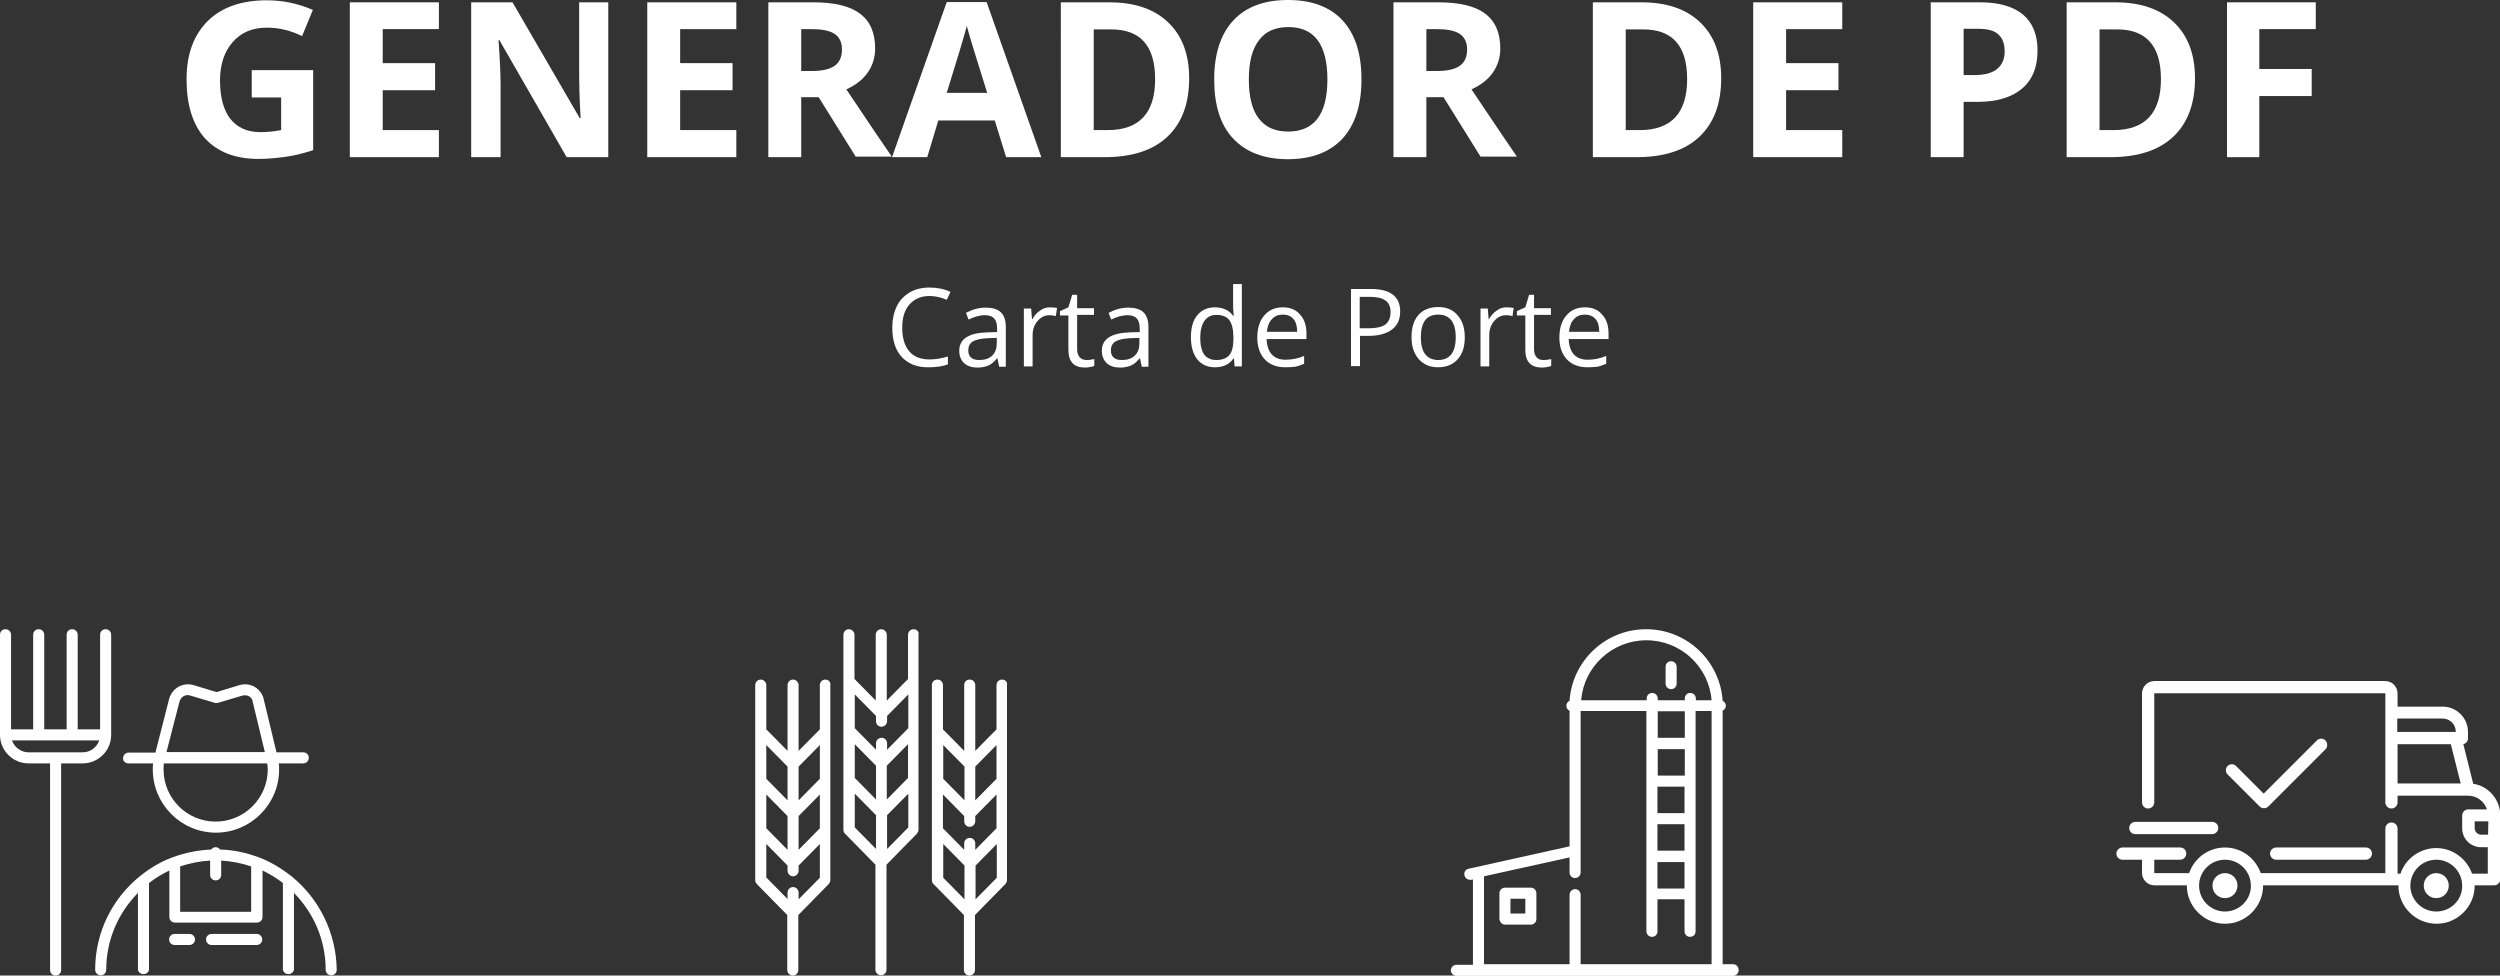 <?xml version="1.0" encoding="utf-8"?>
<!-- Generator: Adobe Illustrator 22.1.0, SVG Export Plug-In . SVG Version: 6.00 Build 0)  -->
<svg version="1.1" id="Capa_1" xmlns="http://www.w3.org/2000/svg" xmlns:xlink="http://www.w3.org/1999/xlink" x="0px" y="0px"
	 viewBox="0 0 859 335.2" style="enable-background:new 0 0 859 335.2;" xml:space="preserve">
<rect x="0" y="0" width="859" height="335.2" fill="#333333" stroke="none"/>
<style type="text/css">
	.st0{fill:#FFFFFF;}
</style>
<g>
	<g>
		<path class="st0" d="M86.5,24.1h21.1v27.5c-3.4,1.1-6.6,1.9-9.6,2.3c-3,0.4-6.1,0.7-9.2,0.7c-8,0-14.1-2.4-18.4-7.1
			c-4.2-4.7-6.3-11.5-6.3-20.3c0-8.6,2.5-15.3,7.4-20.1C76.2,2.5,83,0.1,91.7,0.1c5.5,0,10.7,1.1,15.8,3.3l-3.7,9
			c-3.9-1.9-7.9-2.9-12.1-2.9c-4.9,0-8.8,1.6-11.7,4.9c-2.9,3.3-4.4,7.7-4.4,13.2c0,5.8,1.2,10.2,3.5,13.2c2.4,3,5.8,4.6,10.3,4.6
			c2.3,0,4.7-0.2,7.2-0.7V33.5H86.5V24.1z"/>
		<path class="st0" d="M150.8,54h-30.6V0.8h30.6v9.2h-19.3v11.7h18V31h-18v13.7h19.3V54z"/>
		<path class="st0" d="M209,54h-14.3l-23.1-40.2h-0.3c0.5,7.1,0.7,12.2,0.7,15.2v25h-10.1V0.8h14.2l23.1,39.8h0.3
			c-0.4-6.9-0.5-11.8-0.5-14.6V0.8H209V54z"/>
		<path class="st0" d="M253,54h-30.6V0.8H253v9.2h-19.3v11.7h18V31h-18v13.7H253V54z"/>
		<path class="st0" d="M275.3,33.6V54h-11.3V0.8h15.5c7.2,0,12.6,1.3,16,3.9c3.5,2.6,5.2,6.6,5.2,12c0,3.1-0.9,5.9-2.6,8.3
			c-1.7,2.4-4.2,4.3-7.3,5.7c8,11.9,13.2,19.7,15.6,23.1H294l-12.7-20.4H275.3z M275.3,24.4h3.6c3.6,0,6.2-0.6,7.9-1.8
			c1.7-1.2,2.5-3.1,2.5-5.6c0-2.5-0.9-4.3-2.6-5.4c-1.7-1.1-4.4-1.6-8-1.6h-3.4V24.4z"/>
		<path class="st0" d="M345.7,54l-3.9-12.6h-19.4L318.6,54h-12.1l18.8-53.3H339L357.8,54H345.7z M339.2,31.9
			c-3.6-11.5-5.6-17.9-6-19.4c-0.4-1.5-0.8-2.7-1-3.6c-0.8,3.1-3.1,10.8-6.9,23H339.2z"/>
		<path class="st0" d="M408.6,26.9c0,8.7-2.5,15.4-7.5,20.1c-5,4.7-12.2,7-21.6,7h-15V0.8h16.7c8.7,0,15.4,2.3,20.2,6.9
			C406.2,12.3,408.6,18.7,408.6,26.9z M396.9,27.2c0-11.4-5-17.1-15.1-17.1h-6v34.6h4.8C391.5,44.7,396.9,38.8,396.9,27.2z"/>
		<path class="st0" d="M467.8,27.3c0,8.8-2.2,15.6-6.5,20.3c-4.4,4.7-10.6,7.1-18.8,7.1c-8.1,0-14.4-2.4-18.8-7.1
			c-4.4-4.7-6.5-11.5-6.5-20.3c0-8.8,2.2-15.6,6.6-20.3c4.4-4.7,10.6-7,18.8-7s14.4,2.4,18.7,7C465.7,11.8,467.8,18.5,467.8,27.3z
			 M429.1,27.3c0,5.9,1.1,10.4,3.4,13.4s5.6,4.5,10.1,4.5c9,0,13.5-6,13.5-17.9c0-12-4.5-18-13.4-18c-4.5,0-7.9,1.5-10.1,4.5
			C430.2,16.9,429.1,21.4,429.1,27.3z"/>
		<path class="st0" d="M490.1,33.6V54h-11.3V0.8h15.5c7.2,0,12.6,1.3,16,3.9c3.5,2.6,5.2,6.6,5.2,12c0,3.1-0.9,5.9-2.6,8.3
			c-1.7,2.4-4.2,4.3-7.3,5.7c8,11.9,13.2,19.7,15.6,23.1h-12.5l-12.7-20.4H490.1z M490.1,24.4h3.6c3.6,0,6.2-0.6,7.9-1.8
			c1.7-1.2,2.5-3.1,2.5-5.6c0-2.5-0.9-4.3-2.6-5.4c-1.7-1.1-4.4-1.6-8-1.6h-3.4V24.4z"/>
		<path class="st0" d="M591.4,26.9c0,8.7-2.5,15.4-7.5,20.1c-5,4.7-12.2,7-21.6,7h-15V0.8H564c8.7,0,15.4,2.3,20.2,6.9
			C589,12.3,591.4,18.7,591.4,26.9z M579.7,27.2c0-11.4-5-17.1-15.1-17.1h-6v34.6h4.8C574.3,44.7,579.7,38.8,579.7,27.2z"/>
		<path class="st0" d="M633,54h-30.6V0.8H633v9.2h-19.3v11.7h18V31h-18v13.7H633V54z"/>
		<path class="st0" d="M700.1,17.4c0,5.7-1.8,10.1-5.4,13.1c-3.6,3-8.7,4.5-15.2,4.5h-4.8V54h-11.3V0.8h17c6.4,0,11.3,1.4,14.7,4.2
			C698.4,7.8,700.1,11.9,700.1,17.4z M674.7,25.8h3.7c3.5,0,6.1-0.7,7.8-2.1c1.7-1.4,2.6-3.4,2.6-6c0-2.6-0.7-4.6-2.2-5.9
			c-1.4-1.3-3.7-1.9-6.8-1.9h-5.1V25.8z"/>
		<path class="st0" d="M754.2,26.9c0,8.7-2.5,15.4-7.5,20.1c-5,4.7-12.2,7-21.6,7h-15V0.8h16.7c8.7,0,15.4,2.3,20.2,6.9
			C751.8,12.3,754.2,18.7,754.2,26.9z M742.5,27.2c0-11.4-5-17.1-15.1-17.1h-6v34.6h4.8C737.1,44.7,742.5,38.8,742.5,27.2z"/>
		<path class="st0" d="M776.3,54h-11.1V0.8h30.5v9.2h-19.4v13.7h18V33h-18V54z"/>
	</g>
	<g>
		<path class="st0" d="M319.4,101.7c-2.9,0-5.2,1-6.9,2.9c-1.7,1.9-2.5,4.6-2.5,8c0,3.5,0.8,6.2,2.4,8.1c1.6,1.9,4,2.8,7,2.8
			c1.9,0,4-0.3,6.3-1v2.7c-1.8,0.7-4.1,1-6.8,1c-3.9,0-6.9-1.2-9.1-3.6s-3.2-5.7-3.2-10.1c0-2.7,0.5-5.1,1.5-7.2
			c1-2.1,2.5-3.6,4.4-4.8c1.9-1.1,4.2-1.7,6.8-1.7c2.8,0,5.2,0.5,7.3,1.5l-1.3,2.7C323.4,102.2,321.4,101.7,319.4,101.7z"/>
		<path class="st0" d="M343.3,125.9l-0.6-2.8h-0.1c-1,1.2-2,2.1-3,2.5s-2.2,0.7-3.7,0.7c-2,0-3.5-0.5-4.6-1.5
			c-1.1-1-1.7-2.5-1.7-4.3c0-4,3.2-6.1,9.6-6.3l3.4-0.1v-1.2c0-1.6-0.3-2.7-1-3.5c-0.7-0.7-1.7-1.1-3.2-1.1c-1.7,0-3.5,0.5-5.6,1.5
			l-0.9-2.3c1-0.5,2.1-1,3.2-1.3s2.3-0.5,3.5-0.5c2.4,0,4.1,0.5,5.3,1.6c1.1,1.1,1.7,2.7,1.7,5.1v13.6H343.3z M336.5,123.7
			c1.9,0,3.4-0.5,4.4-1.5c1.1-1,1.6-2.5,1.6-4.3v-1.8l-3,0.1c-2.4,0.1-4.1,0.5-5.2,1.1c-1.1,0.7-1.6,1.7-1.6,3.1
			c0,1.1,0.3,1.9,1,2.5C334.4,123.5,335.3,123.7,336.5,123.7z"/>
		<path class="st0" d="M360.8,105.6c0.9,0,1.7,0.1,2.4,0.2l-0.4,2.8c-0.8-0.2-1.6-0.3-2.2-0.3c-1.6,0-3,0.7-4.1,2
			c-1.1,1.3-1.7,2.9-1.7,4.9v10.7h-3V106h2.5l0.3,3.7h0.1c0.7-1.3,1.6-2.3,2.7-3C358.4,105.9,359.6,105.6,360.8,105.6z"/>
		<path class="st0" d="M373.3,123.7c0.5,0,1,0,1.5-0.1c0.5-0.1,0.9-0.2,1.2-0.2v2.3c-0.3,0.2-0.8,0.3-1.4,0.4
			c-0.6,0.1-1.2,0.2-1.7,0.2c-3.9,0-5.8-2-5.8-6.1v-11.8h-2.9v-1.5l2.9-1.3l1.3-4.3h1.7v4.6h5.8v2.3h-5.8V120c0,1.2,0.3,2.1,0.9,2.8
			C371.6,123.4,372.4,123.7,373.3,123.7z"/>
		<path class="st0" d="M392.3,125.9l-0.6-2.8h-0.1c-1,1.2-2,2.1-3,2.5s-2.2,0.7-3.7,0.7c-2,0-3.5-0.5-4.6-1.5
			c-1.1-1-1.7-2.5-1.7-4.3c0-4,3.2-6.1,9.6-6.3l3.4-0.1v-1.2c0-1.6-0.3-2.7-1-3.5c-0.7-0.7-1.7-1.1-3.2-1.1c-1.7,0-3.5,0.5-5.6,1.5
			l-0.9-2.3c1-0.5,2.1-1,3.2-1.3s2.3-0.5,3.5-0.5c2.4,0,4.1,0.5,5.3,1.6c1.1,1.1,1.7,2.7,1.7,5.1v13.6H392.3z M385.5,123.7
			c1.9,0,3.4-0.5,4.4-1.5c1.1-1,1.6-2.5,1.6-4.3v-1.8l-3,0.1c-2.4,0.1-4.1,0.5-5.2,1.1c-1.1,0.7-1.6,1.7-1.6,3.1
			c0,1.1,0.3,1.9,1,2.5C383.4,123.5,384.3,123.7,385.5,123.7z"/>
		<path class="st0" d="M424,123.2h-0.2c-1.4,2-3.5,3-6.3,3c-2.6,0-4.6-0.9-6.1-2.7c-1.4-1.8-2.2-4.3-2.2-7.6c0-3.3,0.7-5.8,2.2-7.6
			c1.5-1.8,3.5-2.7,6.1-2.7c2.7,0,4.8,1,6.2,2.9h0.2l-0.1-1.4l-0.1-1.4v-8.1h3v28.3h-2.5L424,123.2z M417.9,123.7
			c2.1,0,3.6-0.6,4.5-1.7c0.9-1.1,1.4-2.9,1.4-5.4V116c0-2.8-0.5-4.8-1.4-6c-0.9-1.2-2.4-1.8-4.5-1.8c-1.8,0-3.1,0.7-4.1,2.1
			c-0.9,1.4-1.4,3.3-1.4,5.8c0,2.5,0.5,4.5,1.4,5.8C414.8,123.1,416.1,123.7,417.9,123.7z"/>
		<path class="st0" d="M441.6,126.2c-2.9,0-5.3-0.9-7-2.7c-1.7-1.8-2.6-4.3-2.6-7.5c0-3.2,0.8-5.8,2.4-7.6c1.6-1.9,3.7-2.8,6.4-2.8
			c2.5,0,4.5,0.8,5.9,2.5c1.5,1.6,2.2,3.8,2.2,6.5v1.9h-13.7c0.1,2.3,0.7,4.1,1.8,5.3c1.1,1.2,2.7,1.8,4.7,1.8
			c2.1,0,4.3-0.4,6.4-1.3v2.7c-1.1,0.5-2.1,0.8-3,1C444.1,126.1,443,126.2,441.6,126.2z M440.8,108.1c-1.6,0-2.9,0.5-3.8,1.6
			c-1,1-1.5,2.5-1.7,4.3h10.4c0-1.9-0.4-3.4-1.3-4.4C443.6,108.6,442.4,108.1,440.8,108.1z"/>
		<path class="st0" d="M481.1,107c0,2.7-0.9,4.8-2.8,6.2c-1.8,1.4-4.5,2.2-7.9,2.2h-3.1v10.4h-3.1V99.3h6.9
			C477.7,99.3,481.1,101.9,481.1,107z M467.3,112.8h2.8c2.7,0,4.7-0.4,5.9-1.3s1.8-2.3,1.8-4.3c0-1.8-0.6-3.1-1.7-3.9
			c-1.2-0.9-2.9-1.3-5.4-1.3h-3.5V112.8z"/>
		<path class="st0" d="M503.3,115.9c0,3.2-0.8,5.8-2.5,7.6c-1.6,1.8-3.9,2.7-6.8,2.7c-1.8,0-3.4-0.4-4.7-1.3c-1.4-0.8-2.4-2-3.2-3.6
			s-1.1-3.4-1.1-5.5c0-3.2,0.8-5.8,2.4-7.6c1.6-1.8,3.9-2.7,6.8-2.7c2.8,0,5,0.9,6.6,2.8C502.5,110.2,503.3,112.7,503.3,115.9z
			 M488.2,115.9c0,2.5,0.5,4.5,1.5,5.8c1,1.3,2.5,2,4.5,2s3.5-0.7,4.5-2c1-1.3,1.5-3.3,1.5-5.8c0-2.5-0.5-4.5-1.5-5.8
			c-1-1.3-2.5-2-4.5-2c-2,0-3.5,0.6-4.5,1.9C488.7,111.4,488.2,113.3,488.2,115.9z"/>
		<path class="st0" d="M517.7,105.6c0.9,0,1.7,0.1,2.4,0.2l-0.4,2.8c-0.8-0.2-1.6-0.3-2.2-0.3c-1.6,0-3,0.7-4.1,2
			c-1.1,1.3-1.7,2.9-1.7,4.9v10.7h-3V106h2.5l0.3,3.7h0.1c0.7-1.3,1.6-2.3,2.7-3C515.3,105.9,516.5,105.6,517.7,105.6z"/>
		<path class="st0" d="M530.3,123.7c0.5,0,1,0,1.5-0.1c0.5-0.1,0.9-0.2,1.2-0.2v2.3c-0.3,0.2-0.8,0.3-1.4,0.4
			c-0.6,0.1-1.2,0.2-1.7,0.2c-3.9,0-5.8-2-5.8-6.1v-11.8h-2.9v-1.5l2.9-1.3l1.3-4.3h1.7v4.6h5.8v2.3h-5.8V120c0,1.2,0.3,2.1,0.9,2.8
			C528.5,123.4,529.3,123.7,530.3,123.7z"/>
		<path class="st0" d="M545.4,126.2c-2.9,0-5.3-0.9-7-2.7c-1.7-1.8-2.6-4.3-2.6-7.5c0-3.2,0.8-5.8,2.4-7.6c1.6-1.9,3.7-2.8,6.4-2.8
			c2.5,0,4.5,0.8,5.9,2.5c1.5,1.6,2.2,3.8,2.2,6.5v1.9H539c0.1,2.3,0.7,4.1,1.8,5.3c1.1,1.2,2.7,1.8,4.7,1.8c2.1,0,4.3-0.4,6.4-1.3
			v2.7c-1.1,0.5-2.1,0.8-3,1C547.9,126.1,546.7,126.2,545.4,126.2z M544.6,108.1c-1.6,0-2.9,0.5-3.8,1.6c-1,1-1.5,2.5-1.7,4.3h10.4
			c0-1.9-0.4-3.4-1.3-4.4C547.3,108.6,546.1,108.1,544.6,108.1z"/>
	</g>
	<g>
		<g>
			<path class="st0" d="M344.3,233.5c-1,0-1.9,0.8-1.9,1.9v15.2l-7.3,7.4v-22.6c0-1-0.8-1.9-1.9-1.9s-1.9,0.8-1.9,1.9V258l-7.3-7.4
				v-15.2c0-1-0.8-1.9-1.9-1.9s-1.9,0.8-1.9,1.9v67c0,0.5,0.2,1,0.5,1.3l10.5,10.7v18.9c0,1,0.8,1.9,1.9,1.9c1,0,1.9-0.8,1.9-1.9
				v-18.9l10.5-10.7c0.3-0.4,0.5-0.8,0.5-1.3v-67C346.2,234.3,345.4,233.5,344.3,233.5z M342.4,284.6l-7.3,7.4v-2.2
				c0-1-0.8-1.9-1.9-1.9c-1,0-1.9,0.8-1.9,1.9v2.2l-7.3-7.4V273l7.3,7.4v1.8c0,1,0.8,1.9,1.9,1.9c1,0,1.9-0.9,1.9-1.9v-1.8l7.3-7.4
				V284.6z M342.4,267.6l-7.3,7.4v-11.6l7.3-7.4V267.6z M331.4,275l-7.3-7.4V256l7.3,7.4V275z M324.1,290l7.3,7.4V309l-7.3-7.4V290
				L324.1,290z M335.2,297.4l7.3-7.4v11.6l-7.3,7.4V297.4z"/>
			<path class="st0" d="M283.6,233.5c-1,0-1.9,0.8-1.9,1.9v15.2l-7.3,7.4v-22.6c0-1-0.9-1.9-1.9-1.9s-1.9,0.8-1.9,1.9V258l-7.3-7.4
				v-15.2c0-1-0.9-1.9-1.9-1.9c-1,0-1.9,0.8-1.9,1.9v67c0,0.5,0.2,1,0.5,1.3l10.5,10.7v18.9c0,1,0.9,1.9,1.9,1.9s1.9-0.8,1.9-1.9
				v-18.9l10.5-10.7c0.3-0.4,0.5-0.8,0.5-1.3v-67C285.5,234.3,284.6,233.5,283.6,233.5z M272.5,304.8c-1,0-1.9,0.8-1.9,1.9v2.2
				l-7.3-7.4V290l7.3,7.4v1.8c0,1,0.9,1.9,1.9,1.9c1,0,1.9-0.9,1.9-1.9v-1.8l7.3-7.4v11.6l-7.3,7.4v-2.2
				C274.4,305.7,273.6,304.8,272.5,304.8z M281.7,284.6l-7.3,7.4v-11.6l7.3-7.4V284.6z M263.3,273l7.3,7.4V292l-7.3-7.4V273z
				 M281.7,267.6l-7.3,7.4v-11.6l7.3-7.4V267.6z M270.6,275l-7.3-7.4V256l7.3,7.4V275z"/>
			<path class="st0" d="M313.9,216.2c-1,0-1.9,0.8-1.9,1.9v15.2l-7.3,7.4v-22.6c0-1-0.9-1.9-1.9-1.9c-1,0-1.9,0.8-1.9,1.9v22.6
				l-7.3-7.4v-15.2c0-1-0.9-1.9-1.9-1.9s-1.9,0.8-1.9,1.9v67c0,0.5,0.2,1,0.5,1.3l10.5,10.7v36.1c0,1,0.9,1.9,1.9,1.9
				c1,0,1.9-0.8,1.9-1.9v-36.1l10.5-10.7c0.3-0.4,0.5-0.8,0.5-1.3v-67C315.8,217,315,216.2,313.9,216.2z M302.9,249.7
				c1,0,1.9-0.9,1.9-1.9v-1.8l7.3-7.4v11.6l-7.3,7.4v-2.2c0-1-0.8-1.9-1.9-1.9c-1,0-1.9,0.8-1.9,1.9v2.2l-7.3-7.4v-11.6l7.3,7.4v1.8
				C301,248.9,301.8,249.7,302.9,249.7z M312,267.3l-7.3,7.4v-11.6l7.3-7.4V267.3z M293.7,255.7l7.3,7.4v11.6l-7.3-7.4V255.7z
				 M293.7,272.7l7.3,7.4v11.6l-7.3-7.4V272.7z M304.8,280.1l7.3-7.4v11.6l-7.3,7.4V280.1L304.8,280.1z"/>
		</g>
		<g>
			<path class="st0" d="M100.3,301.2c-0.1-0.1-0.2-0.2-0.4-0.3c-3.3-2.6-7-4.8-10.9-6.3c-0.1-0.1-0.2-0.1-0.3-0.1
				c-4.1-1.5-8.5-2.5-13.1-2.6c-0.3-0.5-0.9-0.8-1.5-0.8c-0.6,0-1.2,0.3-1.5,0.8c-4.6,0.2-9,1.1-13.1,2.6c-0.1,0-0.2,0.1-0.3,0.1
				c-4,1.5-7.7,3.7-10.9,6.3c-0.1,0.1-0.3,0.2-0.4,0.3c-9.3,7.6-15.2,19.1-15.2,32c0,1,0.8,1.9,1.9,1.9s1.9-0.8,1.9-1.9
				c0-10.3,4.2-19.6,10.9-26.4v26c0,0.1,0,0.3,0,0.4c0.2,0.9,0.9,1.5,1.9,1.5s1.7-0.6,1.9-1.5c0-0.1,0-0.3,0-0.4v-29.4
				c2.2-1.7,4.5-3.1,7-4.3v16c0,1,0.8,1.9,1.9,1.9h28.2c1,0,1.9-0.8,1.9-1.9v-16c2.5,1.2,4.8,2.6,7,4.3v29.4c0,0.1,0,0.3,0,0.4
				c0.2,0.9,0.9,1.5,1.9,1.5s1.7-0.6,1.9-1.5c0-0.1,0-0.3,0-0.4v-26c6.7,6.8,10.9,16.1,10.9,26.4c0,1,0.8,1.9,1.9,1.9
				s1.9-0.8,1.9-1.9C115.5,320.4,109.6,308.8,100.3,301.2z M61.9,313.3v-15.6c3.3-1.1,6.7-1.8,10.3-2v4.9c0,1,0.8,1.9,1.9,1.9
				s1.9-0.8,1.9-1.9v-4.9c3.6,0.2,7,0.9,10.3,2v15.6H61.9z"/>
			<path class="st0" d="M38.2,252.5v-34.4c0-1-0.8-1.9-1.9-1.9s-1.9,0.8-1.9,1.9v32.5h-7.7v-32.5c0-1-0.8-1.9-1.9-1.9
				s-1.9,0.8-1.9,1.9v32.5h-7.7v-32.5c0-1-0.8-1.9-1.9-1.9s-1.9,0.8-1.9,1.9v32.5H3.8v-32.5c0-1-0.8-1.9-1.9-1.9S0,217,0,218.1v34.4
				c0,5.4,4.4,9.8,9.8,9.8h7.4v71c0,1,0.8,1.9,1.9,1.9s1.9-0.8,1.9-1.9v-71h7.4C33.8,262.3,38.2,257.9,38.2,252.5z M4.1,254.4h30
				c-0.8,2.4-3.1,4.1-5.7,4.1H9.8C7.2,258.5,4.9,256.7,4.1,254.4z"/>
			<path class="st0" d="M44.1,262.3h8.5c-0.1,0.7-0.1,1.4-0.1,2.1c0,11.9,9.7,21.7,21.7,21.7c11.9,0,21.7-9.7,21.7-21.7
				c0-0.7,0-1.4-0.1-2.1h8.4c1,0,1.9-0.8,1.9-1.9s-0.8-1.9-1.9-1.9H95l-4.4-18.3c-0.4-1.8-1.6-3.3-3.1-4.2c-1.6-0.9-3.4-1.1-5.2-0.6
				l-7.9,2.4l-7.9-2.4c-1.8-0.5-3.6-0.3-5.2,0.6c-1.6,0.9-2.7,2.4-3.2,4.2l-4.7,18.4h-9.2c-1,0-1.9,0.8-1.9,1.9
				C42.2,261.4,43,262.3,44.1,262.3z M63.1,239.2c0.7-0.4,1.5-0.5,2.3-0.2l8.4,2.5c0.4,0.1,0.7,0.1,1.1,0l8.4-2.5
				c0.8-0.2,1.6-0.1,2.2,0.2c0.7,0.4,1.2,1,1.3,1.8l4.2,17.4H57.2l4.5-17.4C61.9,240.3,62.4,239.6,63.1,239.2z M92,264.4
				c0,9.8-8,17.9-17.9,17.9s-17.9-8-17.9-17.9c0-0.7,0-1.4,0.1-2.1h35.5C91.9,263,92,263.7,92,264.4z"/>
			<path class="st0" d="M88.2,320.9H72.7c-1,0-1.9,0.8-1.9,1.9c0,1,0.8,1.9,1.9,1.9h15.5c1,0,1.9-0.8,1.9-1.9
				C90.1,321.7,89.2,320.9,88.2,320.9z"/>
			<path class="st0" d="M65.1,320.9H60c-1,0-1.9,0.8-1.9,1.9c0,1,0.8,1.9,1.9,1.9h5.1c1,0,1.9-0.8,1.9-1.9
				C67,321.7,66.1,320.9,65.1,320.9z"/>
		</g>
		<g>
			<path class="st0" d="M595.5,331.3l-3.6,0v-87.1c0.6-0.3,1.1-1,1.1-1.7c0-0.8-0.5-1.4-1.1-1.7c-0.9-13.7-12.3-24.6-26.3-24.6
				s-25.4,10.9-26.3,24.6c-0.7,0.3-1.1,1-1.1,1.7c0,0.8,0.4,1.4,1.1,1.7v46.6l-34.7,7.7c-1,0.2-1.7,1.2-1.4,2.3
				c0.2,0.9,1,1.5,1.9,1.5c0.1,0,0.3,0,0.4,0l0.6-0.1v29.3l-5.7,0c-1,0-1.9,0.9-1.9,1.9c0,1,0.9,1.9,1.9,1.9l7.6,0c0,0,0,0,0,0
				c0,0,0,0,0,0l87.5,0c1,0,1.9-0.9,1.9-1.9C597.4,332.2,596.6,331.3,595.5,331.3z M539.3,294.6v5.2c0,1,0.8,1.9,1.9,1.9
				c1,0,1.9-0.8,1.9-1.9v-55.5h22.6v75.7c0,1,0.8,1.9,1.9,1.9s1.9-0.8,1.9-1.9v-11h9.3v11c0,1,0.8,1.9,1.9,1.9s1.9-0.8,1.9-1.9
				v-75.7h5.5v87l-45,0v-23.9c0-1-0.8-1.9-1.9-1.9c-1,0-1.9,0.9-1.9,1.9v23.9l-29.4,0v-30.2L539.3,294.6z M565.7,220
				c11.8,0,21.5,9.1,22.4,20.6h-5.4V240c0-1-0.8-1.9-1.9-1.9s-1.9,0.8-1.9,1.9v0.6h-9.3V240c0-1-0.8-1.9-1.9-1.9s-1.9,0.8-1.9,1.9
				v0.6h-22.5C544.2,229.1,553.9,220,565.7,220z M569.5,270.3h9.3v9.1h-9.3V270.3z M569.5,283.2h9.3v9.1h-9.3V283.2z M578.9,266.5
				h-9.3v-9.1h9.3V266.5z M569.5,296.2h9.3v9.1h-9.3V296.2z M578.9,253.5h-9.3v-9.1h9.3V253.5z"/>
			<path class="st0" d="M574.2,236.8c1,0,1.9-0.8,1.9-1.9v-5.8c0-1-0.8-1.9-1.9-1.9s-1.9,0.8-1.9,1.9v5.8
				C572.3,235.9,573.1,236.8,574.2,236.8z"/>
			<path class="st0" d="M517.1,317.7h8.9c1,0,1.9-0.8,1.9-1.9v-8.9c0-1-0.8-1.9-1.9-1.9h-8.9c-1,0-1.9,0.8-1.9,1.9v8.9
				C515.3,316.8,516.1,317.7,517.1,317.7z M519,308.8h5.1v5.1H519V308.8z"/>
		</g>
		<g>
			<g>
				<g>
					<path class="st0" d="M849.8,269.3l-3.4-13.6c0.9-0.2,1.6-1,1.6-2v-2.2c0-4.8-3.9-8.7-8.7-8.7h-15.5v-4.5c0-2.4-1.9-4.3-4.3-4.3
						h-79.2c-2.4,0-4.3,1.9-4.3,4.3v37.4c0,1.1,0.9,2.1,2.1,2.1c1.1,0,2.1-0.9,2.1-2.1v-37.4c0-0.1,0.1-0.1,0.1-0.1h79.2
						c0.1,0,0.1,0.1,0.1,0.1v37.4c0,1.1,0.9,2.1,2.1,2.1c1.1,0,2.1-0.9,2.1-2.1v-2.3h24.3c0,0,0,0,0,0c0,0,0,0,0,0
						c3,0,5.5,2,6.4,4.7h-6.4c-1.1,0-2.1,0.9-2.1,2.1v4.4c0,3.6,2.9,6.5,6.5,6.5h2.3v9.1h-5.4c-1.8-5.1-6.6-8.8-12.3-8.8
						s-10.6,3.7-12.3,8.8h-1v-15.5c0-1.1-0.9-2.1-2.1-2.1c-1.1,0-2.1,0.9-2.1,2.1V300h-42.8c-1.8-5.1-6.6-8.8-12.3-8.8
						s-10.6,3.7-12.3,8.8h-11.9c-0.1,0-0.1-0.1-0.1-0.1v-4.5h8.9c1.1,0,2.1-0.9,2.1-2.1s-0.9-2.1-2.1-2.1h-19.8
						c-1.1,0-2.1,0.9-2.1,2.1s0.9,2.1,2.1,2.1h6.7v4.5c0,2.4,1.9,4.3,4.3,4.3h11.1c0,0,0,0.1,0,0.1c0,7.2,5.9,13.1,13.1,13.1
						s13.1-5.9,13.1-13.1c0,0,0-0.1,0-0.1h46.5c0,0,0,0.1,0,0.1c0,7.2,5.9,13.1,13.1,13.1s13.1-5.9,13.1-13.1c0,0,0-0.1,0-0.1h6.7
						c1.1,0,2.1-0.9,2.1-2.1v-22C859,274.6,855,270.1,849.8,269.3z M823.8,246.9h15.5c2.5,0,4.5,2,4.5,4.5v0.1h-20.1V246.9z
						 M823.8,269.2v-13.5h18.3l3.4,13.5H823.8L823.8,269.2z M764.5,313.2c-4.9,0-8.9-4-8.9-8.9c0-4.9,4-8.9,8.9-8.9s8.9,4,8.9,8.9
						C773.5,309.2,769.4,313.2,764.5,313.2z M837.1,313.2c-4.9,0-8.9-4-8.9-8.9c0-4.9,4-8.9,8.9-8.9c4.9,0,8.9,4,8.9,8.9
						C846.1,309.2,842.1,313.2,837.1,313.2z M854.9,286.8h-2.3c-1.3,0-2.3-1-2.3-2.3v-2.3h4.7L854.9,286.8L854.9,286.8z"/>
				</g>
			</g>
			<g>
				<g>
					<path class="st0" d="M764.5,300c-2.4,0-4.3,1.9-4.3,4.3c0,2.4,1.9,4.3,4.3,4.3s4.3-1.9,4.3-4.3
						C768.8,301.9,766.9,300,764.5,300z"/>
				</g>
			</g>
			<g>
				<g>
					<path class="st0" d="M837.1,300c-2.4,0-4.3,1.9-4.3,4.3c0,2.4,1.9,4.3,4.3,4.3c2.4,0,4.3-1.9,4.3-4.3
						C841.4,301.9,839.5,300,837.1,300z"/>
				</g>
			</g>
			<g>
				<g>
					<path class="st0" d="M812.9,291.2h-30.8c-1.1,0-2.1,0.9-2.1,2.1c0,1.1,0.9,2.1,2.1,2.1h30.8c1.1,0,2.1-0.9,2.1-2.1
						C815,292.1,814.1,291.2,812.9,291.2z"/>
				</g>
			</g>
			<g>
				<g>
					<path class="st0" d="M760.1,282.4h-26.4c-1.1,0-2.1,0.9-2.1,2.1s0.9,2.1,2.1,2.1h26.4c1.1,0,2.1-0.9,2.1-2.1
						S761.3,282.4,760.1,282.4z"/>
				</g>
			</g>
			<g>
				<g>
					<path class="st0" d="M799,254.4c-0.8-0.8-2.1-0.8-2.9,0l-18.3,18.3l-9.5-9.5c-0.8-0.8-2.1-0.8-2.9,0c-0.8,0.8-0.8,2.1,0,2.9
						l11,11c0.4,0.4,0.9,0.6,1.5,0.6s1.1-0.2,1.5-0.6l19.8-19.8C799.8,256.5,799.8,255.2,799,254.4z"/>
				</g>
			</g>
		</g>
	</g>
</g>
</svg>
